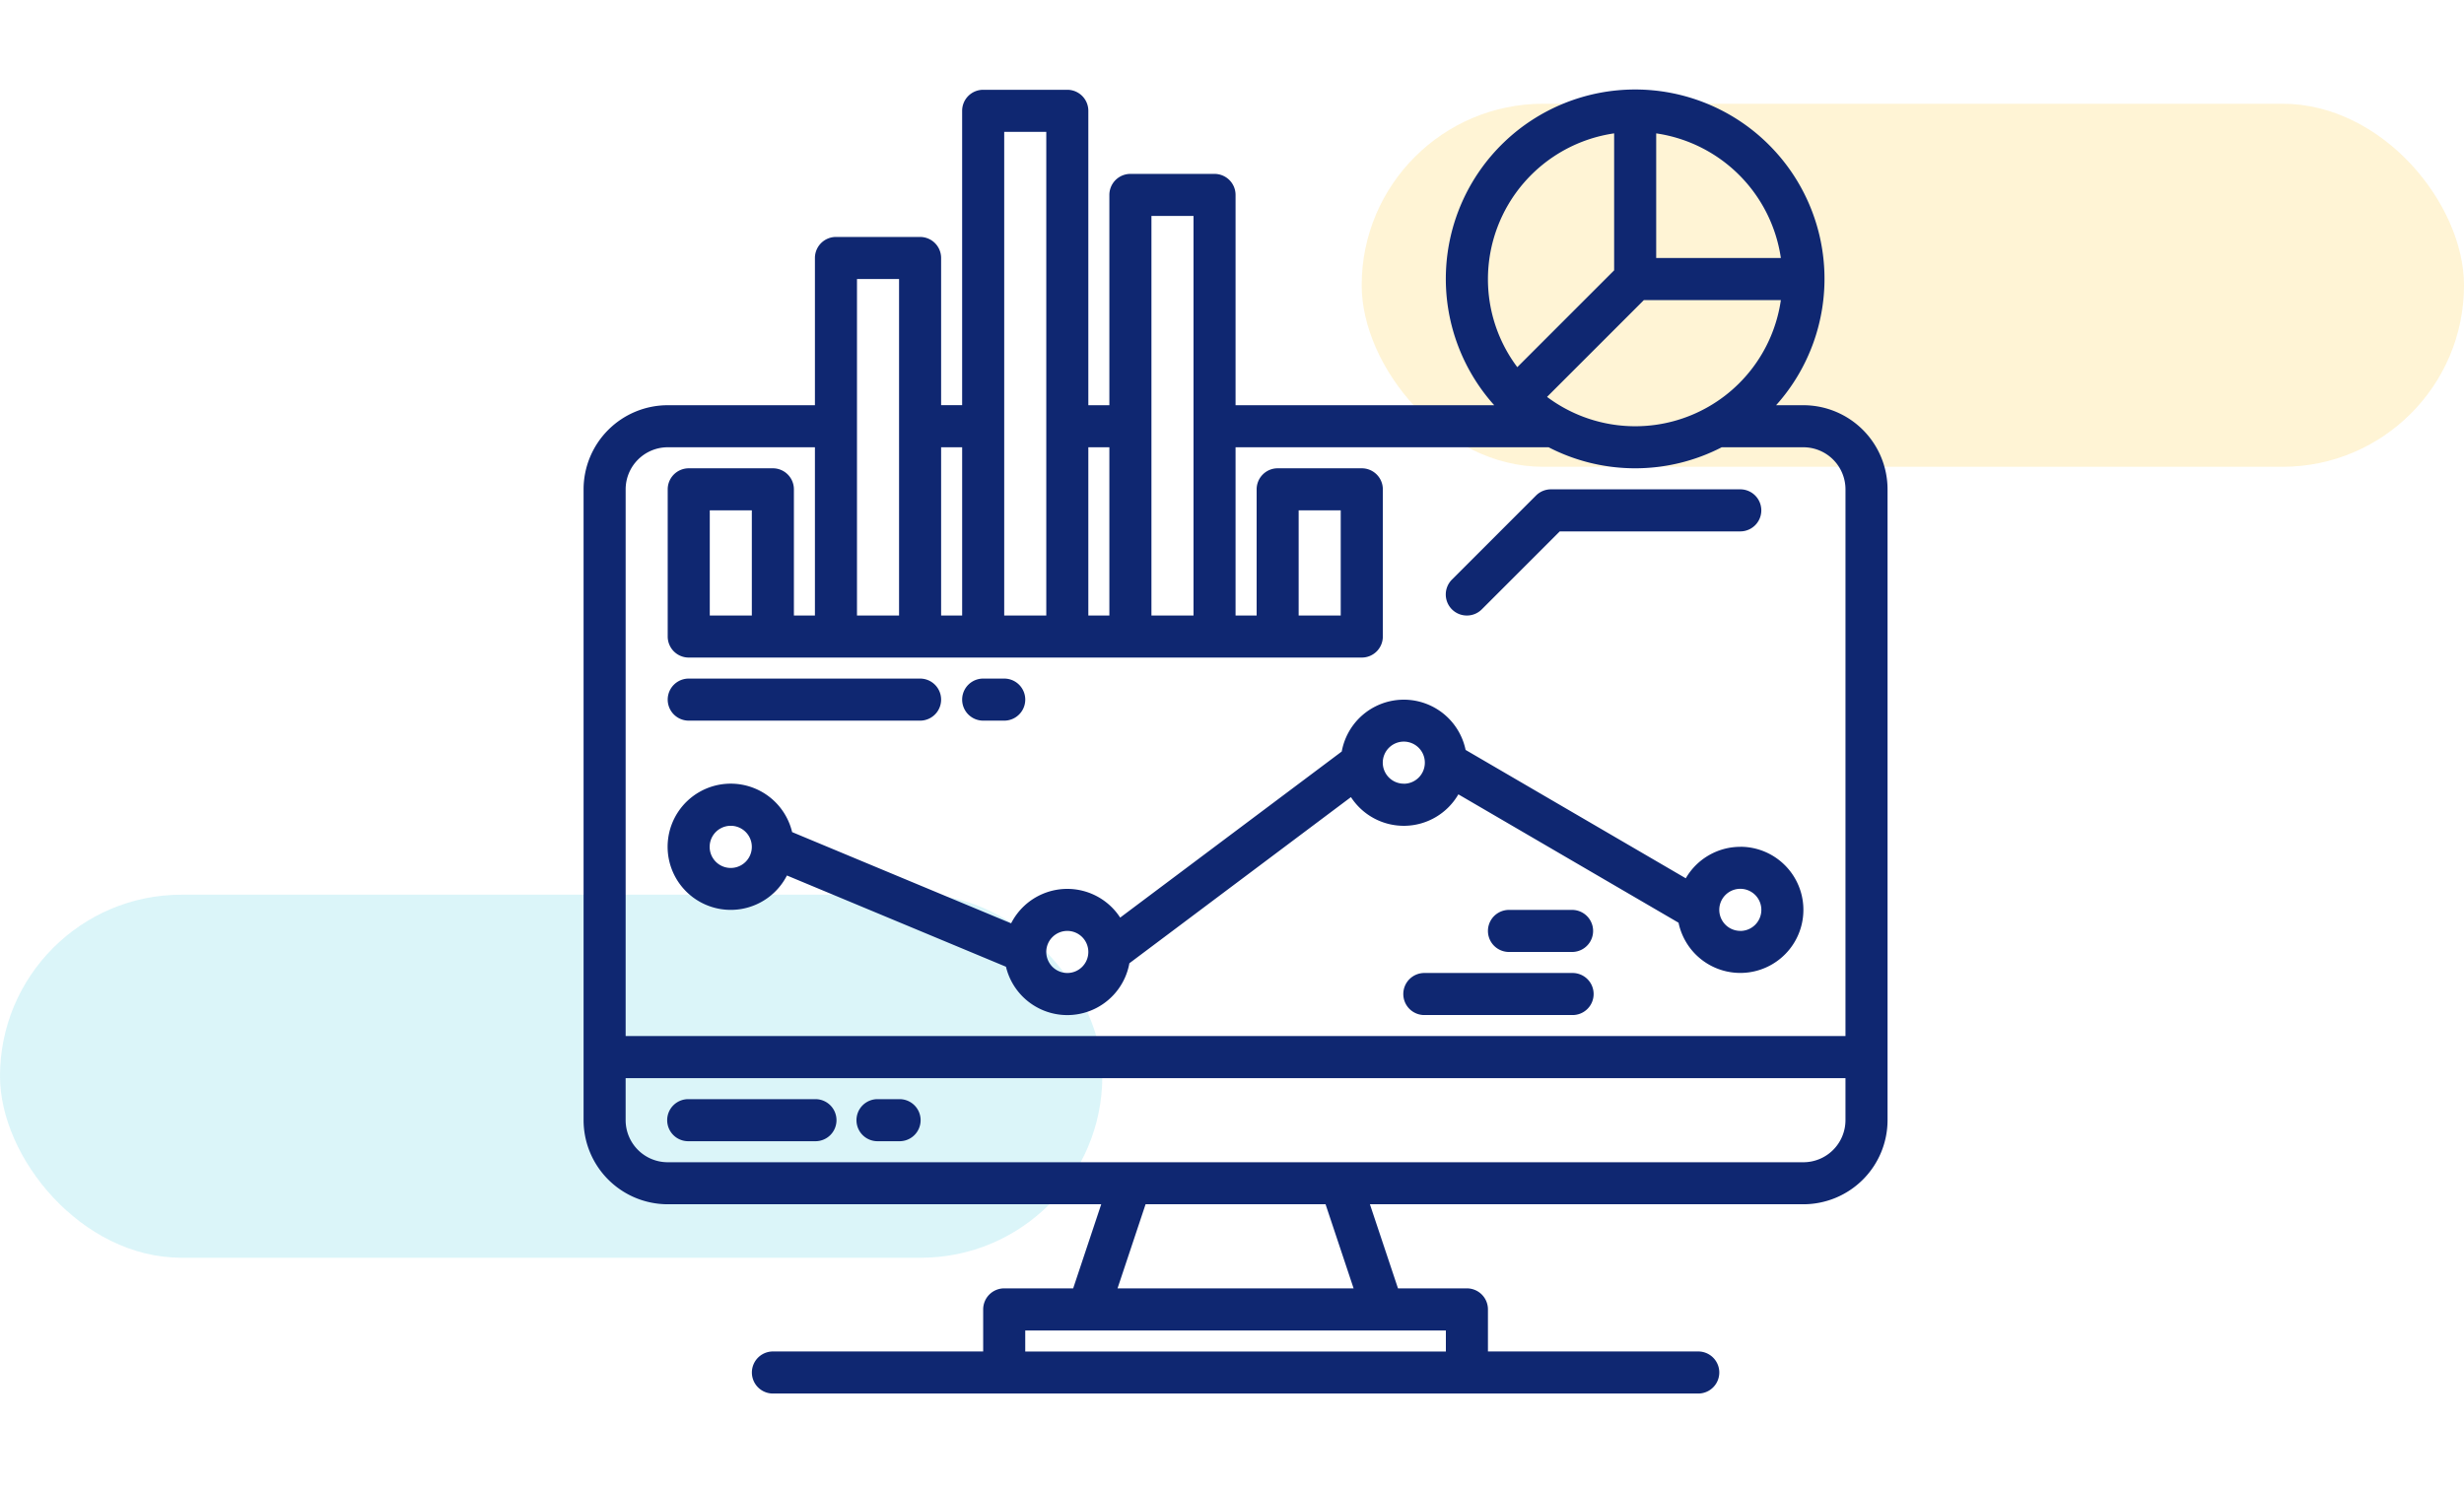 <svg xmlns="http://www.w3.org/2000/svg" width="190" height="115" viewBox="0 0 190 115">
  <g id="Grupo_172761" data-name="Grupo 172761" transform="translate(-180 -399)">
    <rect id="Rectángulo_43992" data-name="Rectángulo 43992" width="190" height="115" transform="translate(180 399)" fill="none"/>
    <rect id="Rectángulo_41430" data-name="Rectángulo 41430" width="85" height="28" rx="14" transform="translate(285 407)" fill="#feca2e" opacity="0.2"/>
    <rect id="Rectángulo_41431" data-name="Rectángulo 41431" width="85" height="28" rx="14" transform="translate(180 468)" fill="#4dd0e1" opacity="0.2"/>
    <g id="monitor" transform="translate(217 397.974)">
      <path id="Trazado_222029" data-name="Trazado 222029" d="M102.062,32.277H99.956a14.6,14.6,0,1,0-21.736,0H58.275V16.059a1.622,1.622,0,0,0-1.622-1.622H50.166a1.622,1.622,0,0,0-1.622,1.622V32.277H46.922V9.572A1.622,1.622,0,0,0,45.3,7.95H38.813a1.622,1.622,0,0,0-1.622,1.622v22.7H35.57V20.925A1.622,1.622,0,0,0,33.948,19.3H27.461a1.622,1.622,0,0,0-1.622,1.622V32.277H14.487A6.494,6.494,0,0,0,8,38.764V87.417A6.494,6.494,0,0,0,14.487,93.9H47.916l-2.163,6.487H40.435a1.622,1.622,0,0,0-1.622,1.622v3.244H22.6a1.622,1.622,0,1,0,0,3.244H93.953a1.622,1.622,0,1,0,0-3.244H77.736v-3.244a1.622,1.622,0,0,0-1.622-1.622H70.8L68.634,93.9h33.429a6.494,6.494,0,0,0,6.487-6.487V38.764A6.494,6.494,0,0,0,102.062,32.277ZM90.71,11.312a11.375,11.375,0,0,1,9.613,9.613H90.71Zm-.951,12.857h10.564a11.345,11.345,0,0,1-18.03,7.466ZM77.736,22.546a11.37,11.37,0,0,1,9.731-11.235V21.875L80,29.342a11.293,11.293,0,0,1-2.264-6.8ZM51.788,17.681h3.244V48.495H51.788ZM46.922,35.52h1.622V48.495H46.922ZM40.435,11.194h3.244v37.3H40.435ZM35.57,35.52h1.622V48.495H35.57ZM29.083,22.546h3.244V48.495H29.083Zm45.409,81.088v1.622H42.057v-1.622Zm-25.32-3.244L51.336,93.9H65.214l2.163,6.487Zm56.133-12.974a3.248,3.248,0,0,1-3.244,3.244H14.487a3.248,3.248,0,0,1-3.244-3.244V84.173h94.062Zm0-6.487H11.244V38.764a3.248,3.248,0,0,1,3.244-3.244H25.839V48.495H24.218V38.764A1.622,1.622,0,0,0,22.6,37.142H16.109a1.622,1.622,0,0,0-1.622,1.622V50.116a1.622,1.622,0,0,0,1.622,1.622h51.9a1.622,1.622,0,0,0,1.622-1.622V38.764a1.622,1.622,0,0,0-1.622-1.622H61.518A1.622,1.622,0,0,0,59.9,38.764v9.731H58.275V35.52h24.14a14.542,14.542,0,0,0,13.347,0h6.3a3.248,3.248,0,0,1,3.244,3.244ZM20.974,40.386v8.109H17.731V40.386ZM63.14,48.495V40.386h3.244v8.109Z" transform="translate(0 0)" fill="#0f2771"/>
      <path id="Trazado_222030" data-name="Trazado 222030" d="M51.352,392H41.622a1.622,1.622,0,1,0,0,3.243h9.731a1.622,1.622,0,1,0,0-3.243Z" transform="translate(-25.513 -306.205)" fill="#0f2771"/>
      <path id="Trazado_222031" data-name="Trazado 222031" d="M115.244,392h-1.622a1.622,1.622,0,1,0,0,3.243h1.622a1.622,1.622,0,1,0,0-3.243Z" transform="translate(-82.917 -306.205)" fill="#0f2771"/>
      <path id="Trazado_222032" data-name="Trazado 222032" d="M337.621,169.731a1.616,1.616,0,0,0,1.147-.475l6.012-6.012H358.7a1.622,1.622,0,1,0,0-3.244h-14.6a1.622,1.622,0,0,0-1.147.475l-6.487,6.487a1.622,1.622,0,0,0,1.147,2.769Z" transform="translate(-261.507 -121.236)" fill="#0f2771"/>
      <path id="Trazado_222033" data-name="Trazado 222033" d="M122.687,251.352a4.865,4.865,0,0,0-4.206,2.427l-16.978-9.9a4.865,4.865,0,0,0-9.55.122L74.867,256.81a4.861,4.861,0,0,0-8.409.442l-16.887-7.036a4.867,4.867,0,1,0-.4,3.347L66.061,260.6a4.864,4.864,0,0,0,9.516-.268l17.085-12.814a4.86,4.86,0,0,0,8.283-.213l16.978,9.9a4.865,4.865,0,1,0,4.764-5.857Zm-76.223.008a1.626,1.626,0,1,1,0-.008Zm24.326,9.722a1.624,1.624,0,0,1-1.622-1.622v-.008a1.622,1.622,0,1,1,1.622,1.63Zm25.948-14.6a1.622,1.622,0,1,1,1.622-1.622A1.622,1.622,0,0,1,96.738,246.487Zm25.948,11.352a1.622,1.622,0,1,1,1.622-1.622A1.622,1.622,0,0,1,122.687,257.839Z" transform="translate(-25.49 -185.018)" fill="#0f2771"/>
      <path id="Trazado_222034" data-name="Trazado 222034" d="M332.974,344H321.622a1.622,1.622,0,1,0,0,3.243h11.352a1.622,1.622,0,1,0,0-3.243Z" transform="translate(-248.751 -267.935)" fill="#0f2771"/>
      <path id="Trazado_222035" data-name="Trazado 222035" d="M358.487,320h-4.865a1.622,1.622,0,0,0,0,3.244h4.865a1.622,1.622,0,1,0,0-3.244Z" transform="translate(-274.264 -248.801)" fill="#0f2771"/>
      <path id="Trazado_222036" data-name="Trazado 222036" d="M41.622,235.243H59.461a1.622,1.622,0,1,0,0-3.244H41.622a1.622,1.622,0,1,0,0,3.244Z" transform="translate(-25.513 -178.64)" fill="#0f2771"/>
      <path id="Trazado_222037" data-name="Trazado 222037" d="M153.622,235.243h1.622a1.622,1.622,0,1,0,0-3.244h-1.622a1.622,1.622,0,0,0,0,3.244Z" transform="translate(-114.808 -178.64)" fill="#0f2771"/>
    </g>
  </g>
</svg>
